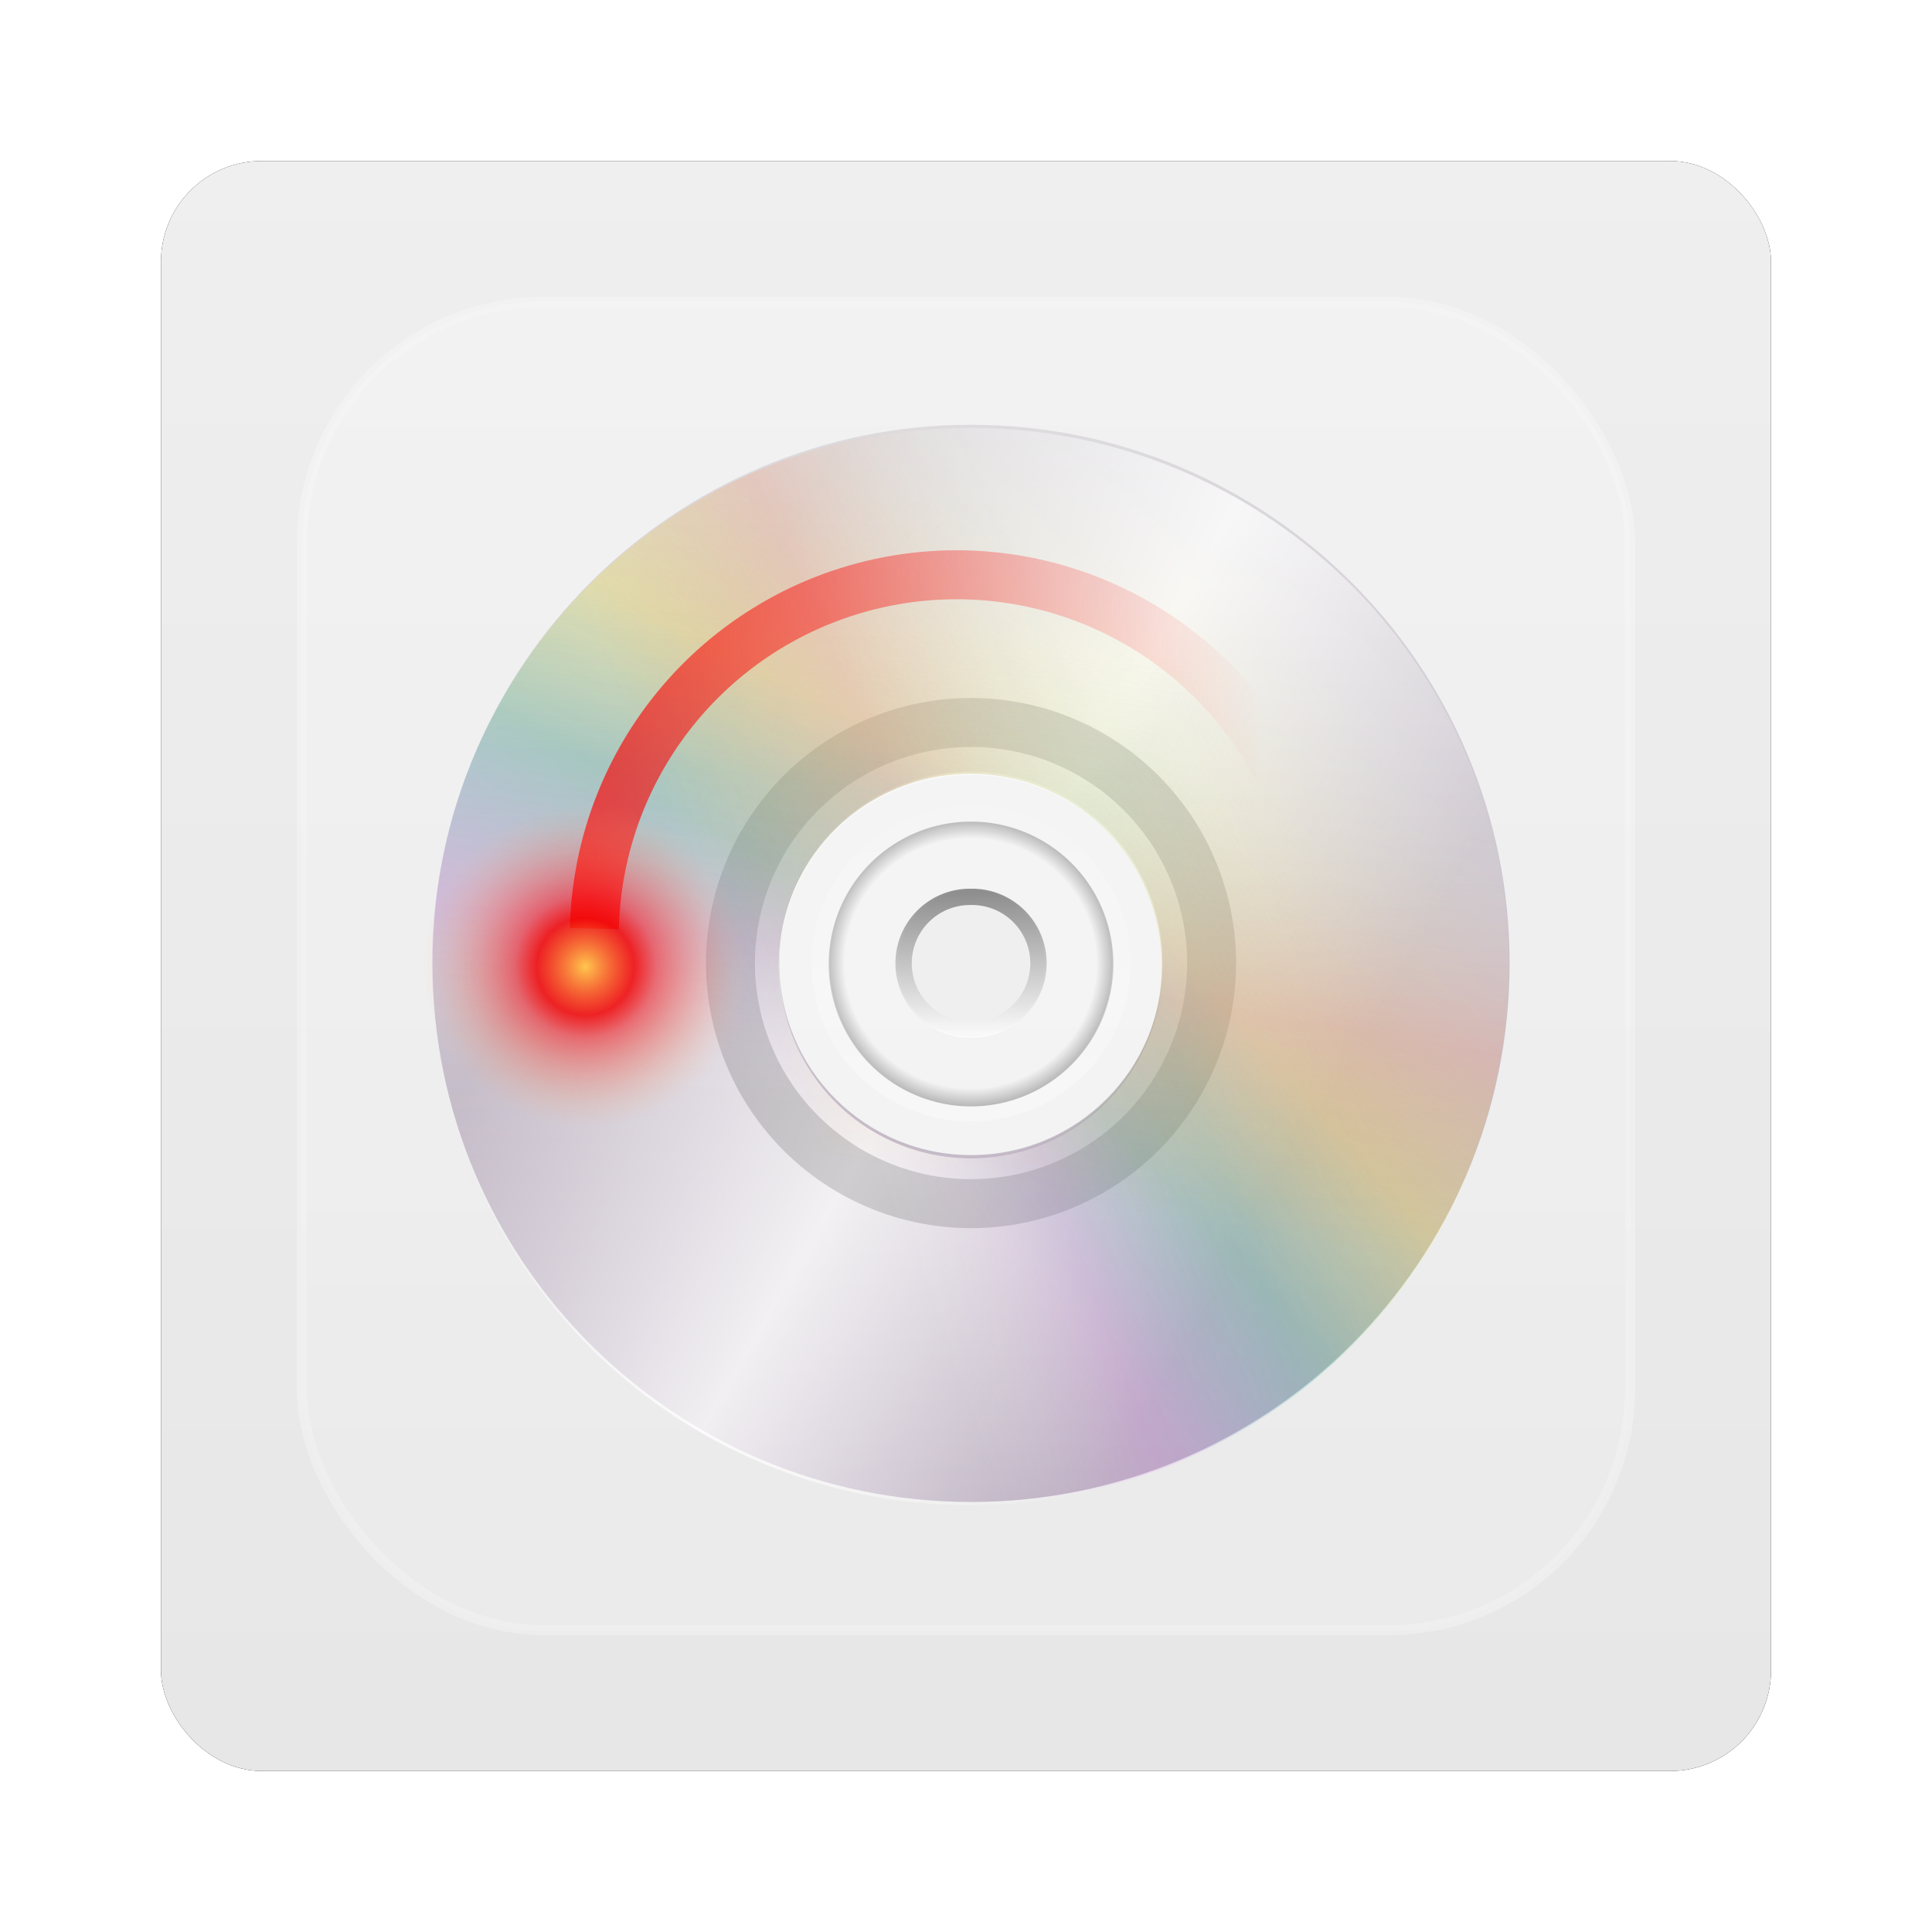 <?xml version="1.0" encoding="UTF-8" standalone="no"?>
<!-- Created with Inkscape (http://www.inkscape.org/) -->
<svg id="svg6307" xmlns:rdf="http://www.w3.org/1999/02/22-rdf-syntax-ns#" xmlns="http://www.w3.org/2000/svg" height="96" width="96" version="1.1" xmlns:cc="http://creativecommons.org/ns#" xmlns:xlink="http://www.w3.org/1999/xlink" xmlns:dc="http://purl.org/dc/elements/1.1/">
 <defs id="defs6309">
  <filter id="filter6279-2" color-interpolation-filters="sRGB">
   <feGaussianBlur id="feGaussianBlur6281-1" stdDeviation="0.8"/>
  </filter>
  <linearGradient id="linearGradient9181" x1="48" gradientUnits="userSpaceOnUse" y1="1052.4" gradientTransform="translate(0 -0)" x2="48" y2="902.36">
   <stop id="stop3702-48" style="stop-color:#e6e6e6" offset="0"/>
   <stop id="stop3704-1" style="stop-color:#f5f5f5" offset="1"/>
  </linearGradient>
  <linearGradient id="linearGradient3120" y2="138.66" gradientUnits="userSpaceOnUse" x2="48" y1="20.221" x1="48">
   <stop id="stop3739-2" style="stop-color:#fff" offset="0"/>
   <stop id="stop3741-1-9" style="stop-color:#fff;stop-opacity:0" offset="1"/>
  </linearGradient>
  <clipPath id="clipPath3613-87">
   <rect id="rect3615-282" style="fill:#fff" rx="6" ry="6" height="84" width="84" y="6" x="6"/>
  </clipPath>
  <filter id="filter3794-99" width="1.384" y="-.192" x="-.192" height="1.384" color-interpolation-filters="sRGB">
   <feGaussianBlur id="feGaussianBlur3796-60" stdDeviation="5.28"/>
  </filter>
  <radialGradient id="radialGradient6976" gradientUnits="userSpaceOnUse" cy="61.922" cx="59.894" gradientTransform="matrix(0 .267 -.269 0 -42.5 983.05)" r="33.714">
   <stop id="stop3344" style="stop-opacity:0" offset="0"/>
   <stop id="stop3350" style="stop-opacity:0" offset=".85"/>
   <stop id="stop3346-5" offset="1"/>
  </radialGradient>
  <linearGradient id="linearGradient6978" x1="25.22" gradientUnits="userSpaceOnUse" y1="61.922" gradientTransform="matrix(0 .124 -.15 0 -49.868 991.58)" x2="94.568" y2="61.922">
   <stop id="stop3364-93" style="stop-color:#4d4d4d" offset="0"/>
   <stop id="stop3366-5" style="stop-color:#fff" offset="1"/>
  </linearGradient>
  <linearGradient id="linearGradient6980" x1="73.016" gradientUnits="userSpaceOnUse" y1="89.131" gradientTransform="matrix(1.01 0 0 1.213 -119.59 923.94)" x2="73.016" y2="34.607">
   <stop id="stop3189-5" style="stop-color:#b8abbd" offset="0"/>
   <stop id="stop3191-7" style="stop-color:#dddbde" offset="1"/>
  </linearGradient>
  <linearGradient id="linearGradient6982" x1="5" gradientUnits="userSpaceOnUse" y1="64" gradientTransform="matrix(.484 .28 -.28 .484 -72.229 950.34)" x2="123" y2="64">
   <stop id="stop3235-7" style="stop-color:#fff;stop-opacity:0" offset="0"/>
   <stop id="stop3297" style="stop-color:#fff;stop-opacity:0" offset=".15"/>
   <stop id="stop3241-0" style="stop-color:#fff" offset=".5"/>
   <stop id="stop3299-8" style="stop-color:#fff;stop-opacity:0" offset=".85"/>
   <stop id="stop3237-19" style="stop-color:#fff;stop-opacity:0" offset="1"/>
  </linearGradient>
  <clipPath id="clipPath3271">
   <rect id="rect3273" style="fill:#fff;fill-rule:evenodd" height="59" width="118" y="160" x="5"/>
  </clipPath>
  <linearGradient id="linearGradient6984" x1="5" gradientUnits="userSpaceOnUse" y1="64" gradientTransform="matrix(-.985 .171 -.171 -.985 138.02 271.07)" x2="123" y2="64">
   <stop id="stop3238-9" style="stop-color:#fff;stop-opacity:0" offset="0"/>
   <stop id="stop3240" style="stop-color:#fffc2b;stop-opacity:.234" offset=".35"/>
   <stop id="stop3242" style="stop-color:#46d15d;stop-opacity:.219" offset=".5"/>
   <stop id="stop3244-7" style="stop-color:#46d1aa;stop-opacity:0" offset=".65"/>
   <stop id="stop3246-8" style="stop-color:#fff;stop-opacity:0" offset="1"/>
  </linearGradient>
  <linearGradient id="linearGradient6986" x1="5" gradientUnits="userSpaceOnUse" y1="64" gradientTransform="matrix(-.853 .522 -.522 -.853 151.98 240.21)" x2="123" y2="64">
   <stop id="stop3267-5" style="stop-color:#fff;stop-opacity:0" offset="0"/>
   <stop id="stop3252-5" style="stop-color:#afcff3;stop-opacity:0" offset=".2"/>
   <stop id="stop3269-3" style="stop-color:#60a0e7;stop-opacity:.148" offset=".35"/>
   <stop id="stop3271-4" style="stop-color:#db8ef1;stop-opacity:.211" offset=".5"/>
   <stop id="stop3273-9" style="stop-color:#fff;stop-opacity:0" offset=".65"/>
   <stop id="stop3275-0-9" style="stop-color:#fff;stop-opacity:0" offset="1"/>
  </linearGradient>
  <linearGradient id="linearGradient6988" x1="5" gradientUnits="userSpaceOnUse" y1="64" gradientTransform="matrix(-.881 -.472 .472 -.881 90.207 305.62)" x2="123" y2="64">
   <stop id="stop3249" style="stop-color:#fff;stop-opacity:0" offset="0"/>
   <stop id="stop3293-2" style="stop-color:#d5d5d5;stop-opacity:0" offset=".3"/>
   <stop id="stop3251" style="stop-color:#eb8888;stop-opacity:.258" offset=".5"/>
   <stop id="stop3295-0" style="stop-color:#e28f25;stop-opacity:0" offset=".7"/>
   <stop id="stop3253-1" style="stop-color:#fff;stop-opacity:0" offset="1"/>
  </linearGradient>
  <linearGradient id="linearGradient6996" x1="26.18" gradientUnits="userSpaceOnUse" y1="61.922" gradientTransform="matrix(0 .282 -.339 0 -38.125 982.13)" x2="93.608" y2="61.922">
   <stop id="stop3332-0" style="stop-color:#fff;stop-opacity:.203" offset="0"/>
   <stop id="stop3365" style="stop-color:#fff;stop-opacity:.68" offset="1"/>
  </linearGradient>
  <linearGradient id="linearGradient6998" y2="11.789" gradientUnits="userSpaceOnUse" y1="11.446" x2="6.59" x1="21.311">
   <stop id="stop3310-5" style="stop-color:#fc0000" offset="0"/>
   <stop id="stop3312-6" style="stop-color:#fc0000;stop-opacity:0" offset="1"/>
  </linearGradient>
  <radialGradient id="radialGradient7000" gradientUnits="userSpaceOnUse" cy="10.958" cx="5.963" r="1.502">
   <stop id="stop3296" style="stop-color:#ffc64e" offset="0"/>
   <stop id="stop3839" style="stop-color:#f30000;stop-opacity:.831" offset=".3"/>
   <stop id="stop3302" style="stop-color:#fb0000;stop-opacity:.476" offset=".438"/>
   <stop id="stop3298-7" style="stop-color:#ffb56f;stop-opacity:0" offset="1"/>
  </radialGradient>
 </defs>
 <g id="layer1" transform="translate(0 -956.36)">
  <g id="g7058">
   <rect id="rect9283" ry="5" style="filter:url(#filter6279-2)" rx="5" transform="translate(0 -0)" height="80" width="80" y="964.36" x="8"/>
   <rect id="rect9285" style="fill:url(#linearGradient9181)" rx="5" ry="5" height="80" width="80" y="964.36" x="8"/>
   <g id="layer4-2" transform="translate(0 956.36)">
    <rect id="rect3171" style="opacity:.5;filter:url(#filter3794-99);stroke:#fff;stroke-linecap:round;stroke-width:.5;fill:url(#linearGradient3120)" clip-path="url(#clipPath3613-87)" rx="12" ry="12" height="66" width="66" y="15" x="15"/>
   </g>
   <g id="g6955" transform="matrix(.811 0 0 .811 96.202 194.01)">
    <path id="path3307" style="opacity:.3;fill:#fff;fill-rule:evenodd" d="m-59.127 983.8c-8.412 0-15.241 6.829-15.241 15.241 0 8.412 6.829 15.241 15.241 15.241 8.412 0 15.241-6.829 15.241-15.241 0-8.412-6.829-15.241-15.241-15.241zm0 10.767c2.47 0 4.474 2.005 4.474 4.474s-2.005 4.474-4.474 4.474-4.474-2.005-4.474-4.474 2.005-4.474 4.474-4.474z"/>
    <path id="path3328" style="opacity:.3;fill:url(#radialGradient6976);fill-rule:evenodd" d="m-59.127 1007.8a8.723 8.723 0 1 1 0 -17.447 8.723 8.723 0 1 1 0 17.447z"/>
    <path id="path3352" style="opacity:.6;stroke:url(#linearGradient6978);stroke-linecap:round;fill:none" d="m-59.127 1003.1a4.068 4.069 0 1 1 0 -8.137 4.068 4.069 0 1 1 0 8.137z"/>
    <path id="path3170" style="fill:url(#linearGradient6980);fill-rule:evenodd" d="m-59.127 966.04c-18.215 0-32.998 14.784-32.998 32.999 0 18.216 14.783 32.999 32.998 32.999s32.998-14.784 32.998-32.999c0-18.216-14.783-32.999-32.998-32.999zm0 21.254c6.483 0 11.745 5.262 11.745 11.745 0 6.484-5.262 11.745-11.745 11.745-6.483 0-11.745-5.262-11.745-11.745 0-6.484 5.262-11.745 11.745-11.745z"/>
    <path id="path3230" style="opacity:.8;fill:url(#linearGradient6982);fill-rule:evenodd" d="m-42.628 970.66c-15.774-9.108-35.968-3.697-45.076 12.079-9.107 15.775-3.696 35.97 12.078 45.078 15.774 9.108 35.968 3.696 45.076-12.079 9.107-15.775 3.696-35.97-12.078-45.078zm-10.626 18.406c5.615 3.242 7.541 10.43 4.299 16.045-3.242 5.615-10.429 7.541-16.044 4.299-5.615-3.242-7.541-10.43-4.299-16.045 3.242-5.615 10.429-7.541 16.044-4.299z"/>
    <path id="path3304" style="opacity:.15;stroke:#000;stroke-linecap:round;stroke-width:3;fill:none" d="m-44.387 999.14a14.74 14.74 0 0 1 -29.479 0 14.74 14.74 0 1 1 29.479 0z"/>
    <g id="g3289" transform="matrix(.344 -.441 .441 .344 -177.77 952.05)">
     <g id="g3266" clip-path="url(#clipPath3271)">
      <path id="path3259" style="fill:url(#linearGradient6984);fill-rule:evenodd" d="m74.118 277.12c32.082-5.59 53.582-36.16 48.002-68.24-5.59-32.08-36.157-53.58-68.238-48-32.081 5.59-53.584 36.16-47.999 68.24s36.154 53.58 68.235 48zm-6.517-37.432c-11.419 1.988-22.299-5.666-24.287-17.085-1.988-11.419 5.666-22.299 17.084-24.287 11.419-1.988 22.299 5.666 24.287 17.085 1.988 11.419-5.666 22.299-17.085 24.287z"/>
      <path id="path3231" style="fill:url(#linearGradient6986);fill-rule:evenodd" d="m94.777 269.33c27.783-16.99 36.543-53.33 19.553-81.11-16.992-27.78-53.326-36.54-81.107-19.55-27.78 16.99-36.539 53.33-19.55 81.11s53.323 36.54 81.104 19.55zm-19.823-32.42c-9.888 6.047-22.821 2.929-28.867-6.958-6.047-9.888-2.929-22.821 6.958-28.867 9.888-6.047 22.821-2.929 28.867 6.958 6.047 9.888 2.929 22.821-6.958 28.867z"/>
      <path id="path3243" style="fill:url(#linearGradient6988);fill-rule:evenodd" d="m36.154 271.01c28.707 15.371 64.481 4.548 79.852-24.159s4.548-64.481-24.159-79.852-64.481-4.548-79.852 24.159-4.548 64.481 24.159 79.852zm17.935-33.495c-10.218-5.471-14.07-18.204-8.599-28.422 5.471-10.218 18.204-14.07 28.422-8.599 10.218 5.471 14.07 18.204 8.599 28.422-5.471 10.218-18.204 14.07-28.422 8.599z"/>
     </g>
     <g id="g3275" clip-path="url(#clipPath3271)" transform="matrix(1 0 0 -1 0 438)">
      <path id="path3277" style="fill-rule:evenodd;fill:url(#linearGradient6984)" d="m74.118 277.12c32.082-5.59 53.582-36.16 48.002-68.24-5.59-32.08-36.157-53.58-68.238-48-32.081 5.59-53.584 36.16-47.999 68.24s36.154 53.58 68.235 48zm-6.517-37.432c-11.419 1.988-22.299-5.666-24.287-17.085-1.988-11.419 5.666-22.299 17.084-24.287 11.419-1.988 22.299 5.666 24.287 17.085 1.988 11.419-5.666 22.299-17.085 24.287z"/>
      <path id="path3279" style="fill-rule:evenodd;fill:url(#linearGradient6986)" d="m94.777 269.33c27.783-16.99 36.543-53.33 19.553-81.11-16.992-27.78-53.326-36.54-81.107-19.55-27.78 16.99-36.539 53.33-19.55 81.11s53.323 36.54 81.104 19.55zm-19.823-32.42c-9.888 6.047-22.821 2.929-28.867-6.958-6.047-9.888-2.929-22.821 6.958-28.867 9.888-6.047 22.821-2.929 28.867 6.958 6.047 9.888 2.929 22.821-6.958 28.867z"/>
      <path id="path3281" style="fill-rule:evenodd;fill:url(#linearGradient6988)" d="m36.154 271.01c28.707 15.371 64.481 4.548 79.852-24.159s4.548-64.481-24.159-79.852-64.481-4.548-79.852 24.159-4.548 64.481 24.159 79.852zm17.935-33.495c-10.218-5.471-14.07-18.204-8.599-28.422 5.471-10.218 18.204-14.07 28.422-8.599 10.218 5.471 14.07 18.204 8.599 28.422-5.471 10.218-18.204 14.07-28.422 8.599z"/>
     </g>
    </g>
    <path id="path3942" style="opacity:.5;block-progression:tb;text-indent:0;color:#000000;text-transform:none;fill:url(#linearGradient6996)" d="m-49.35 999.04c0-5.302-4.33-9.688-9.783-9.688-5.452 0-9.772 4.386-9.772 9.688 0 5.302 4.32 9.679 9.772 9.679 5.452 0 9.783-4.377 9.783-9.679zm-1.102 0c0 4.892-3.94 8.77-8.681 8.77s-8.67-3.879-8.67-8.77 3.929-8.779 8.67-8.779 8.681 3.888 8.681 8.779z"/>
    <g id="layer4" transform="translate(-107.13 951.24)">
     <path id="path3306" style="stroke-linejoin:round;stroke:url(#linearGradient6998);stroke-width:.711;fill:none" transform="matrix(-4.22 -.098 .098 -4.22 92.457 93.681)" d="m16.258 11a5.258 5.258 0 0 1 -9.958 2.357"/>
     <path id="path3290" style="fill:url(#radialGradient7000)" transform="matrix(6.593 -.572 .572 6.593 -21.207 -20.833)" d="m7.465 10.958a1.502 1.502 0 1 1 -3.003 0 1.502 1.502 0 1 1 3.003 0z"/>
    </g>
   </g>
  </g>
 </g>
</svg>
